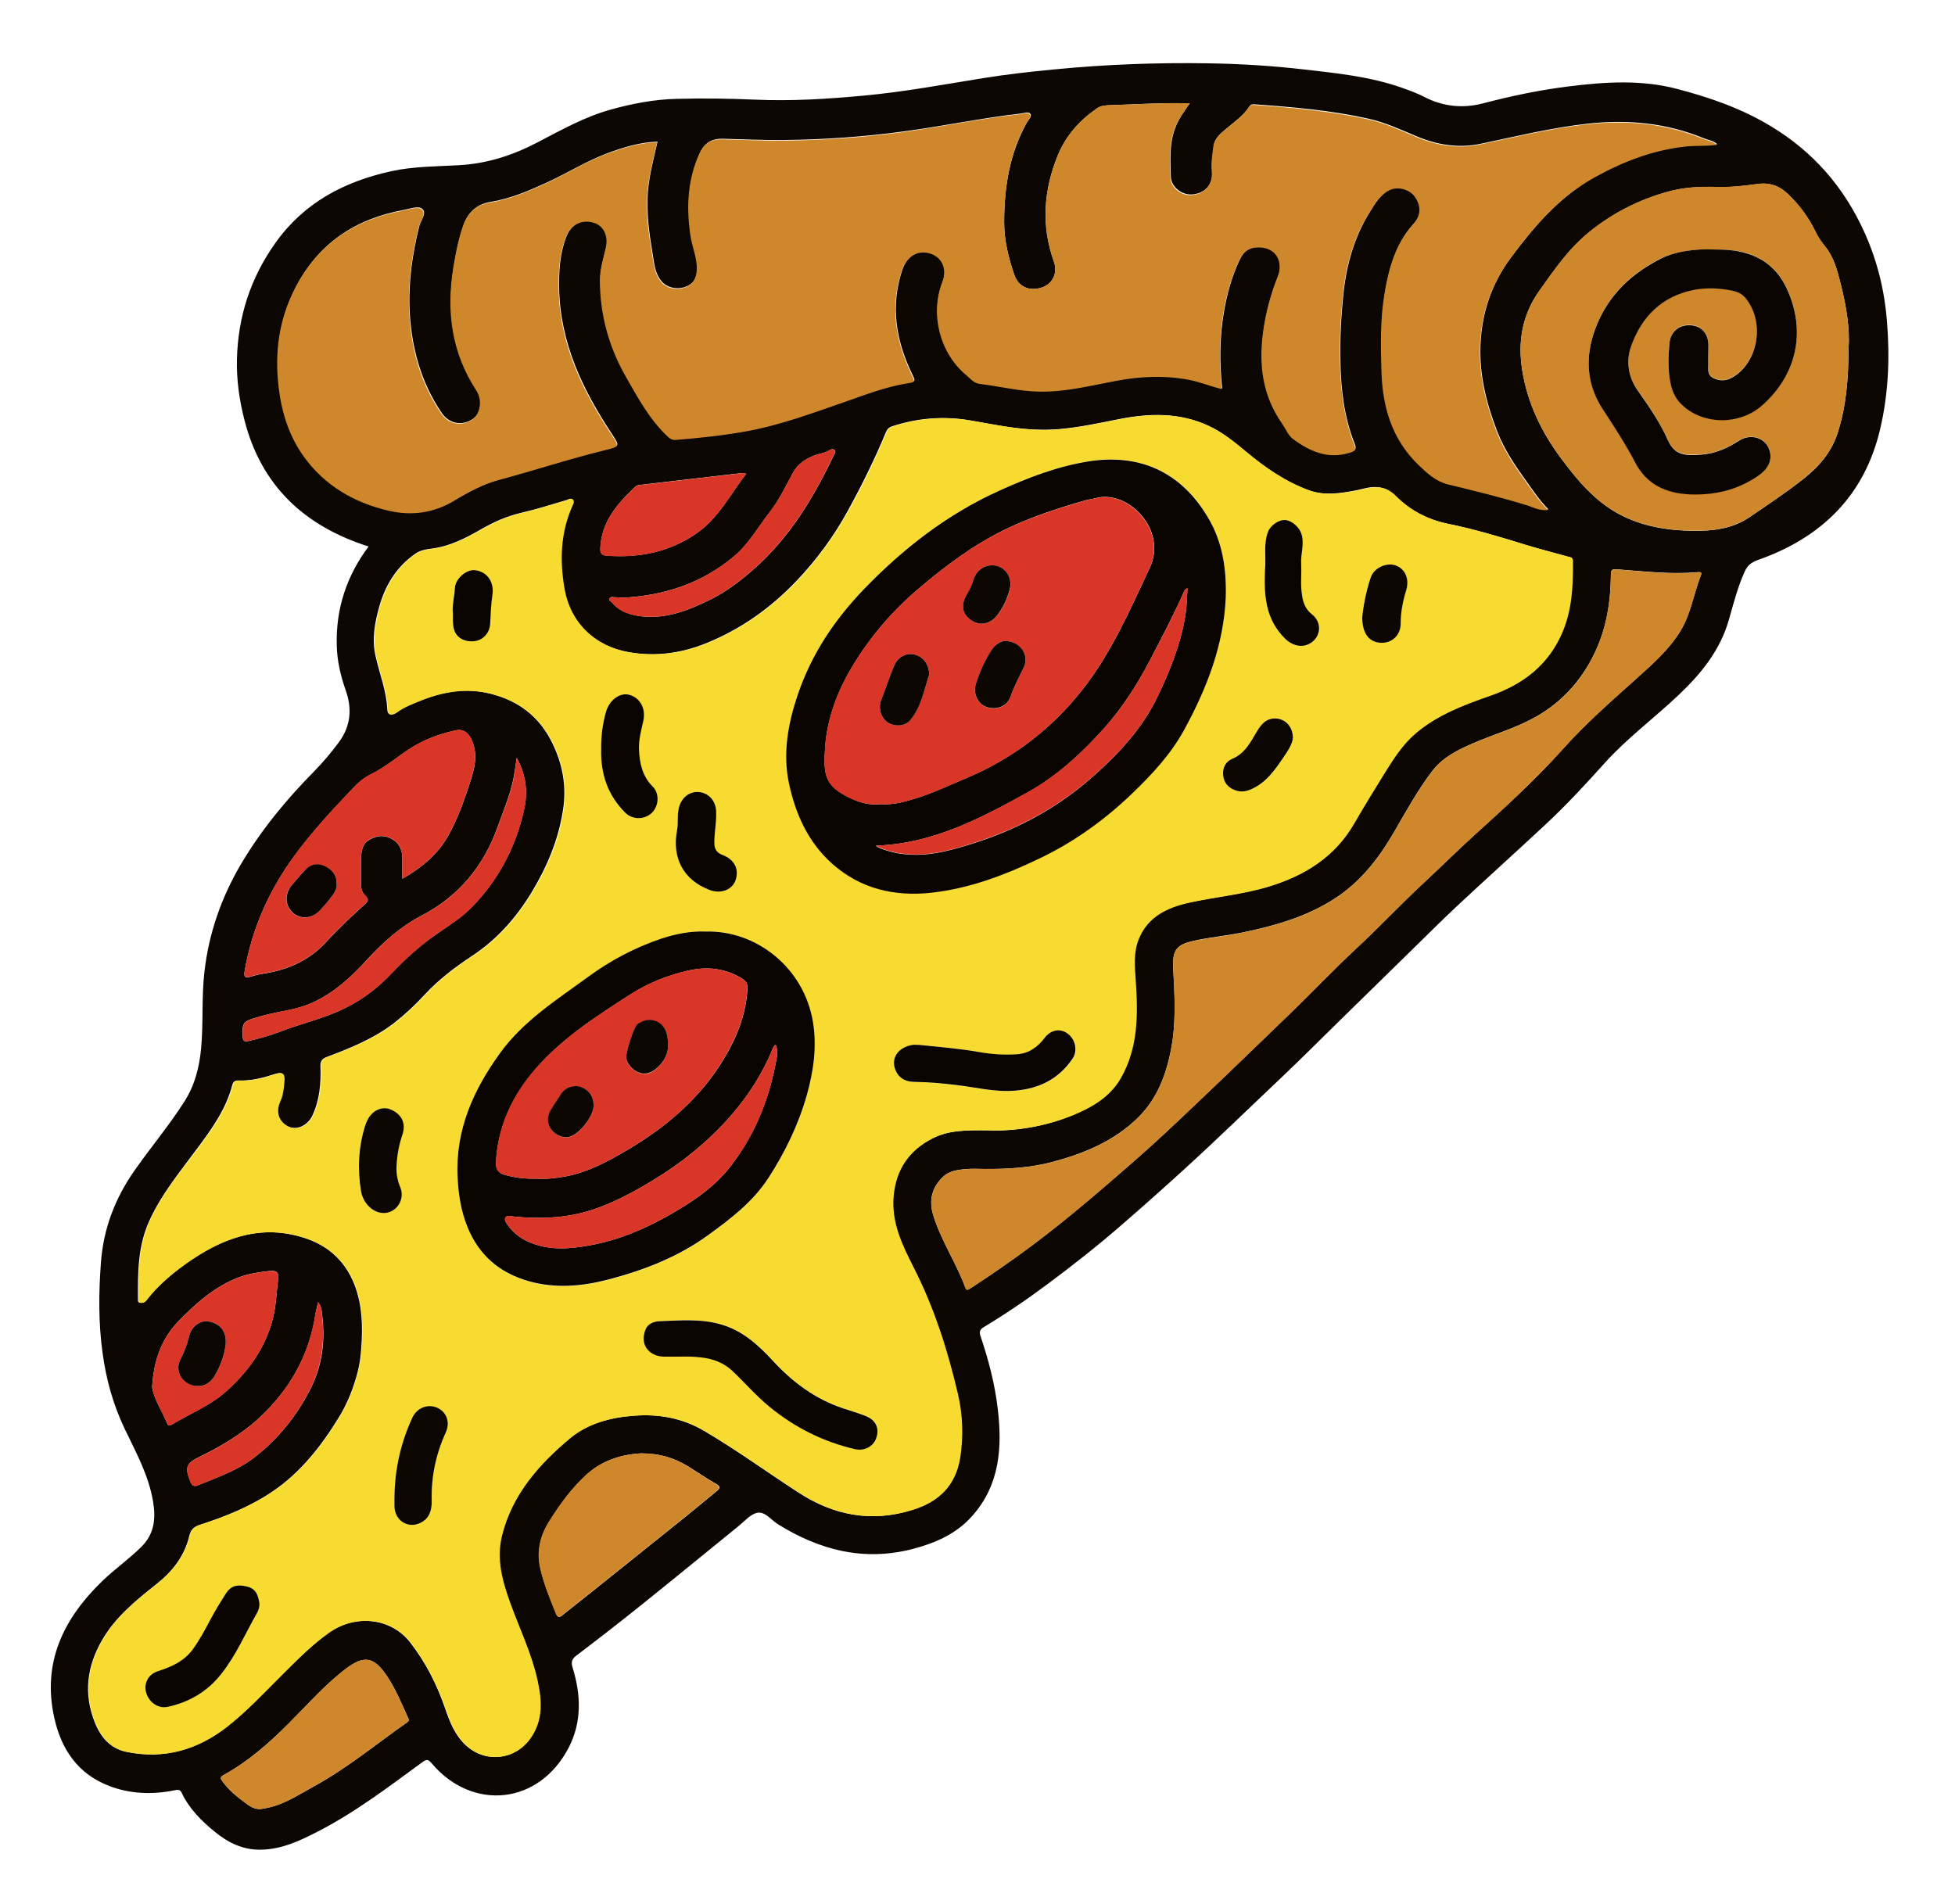 <svg id="Layer_1" xmlns="http://www.w3.org/2000/svg" viewBox="0 0 1210.4 1179"><style>.st0{fill:#0c0703}.st2{fill:#ce872a}.st3{fill:#d93627}.st4{fill:#0a0401}</style><path class="st0" d="M228.2 338.4c-39.5-12.6-66.3-37.3-76.8-78.1-3.2-12.4-5-25-4.7-37.7.6-26.4 8.4-50.6 23.9-72.3 17.7-24.9 42.6-37.9 71.7-44.3 13.7-3 27.7-2.9 41.6-3.7 17.5-.9 33.5-6.1 48.8-14.1 14.8-7.7 29.3-15.9 45.6-20.4 13.4-3.7 27-6.3 40.9-6.6 16.1-.4 32.3-.2 48.4.5 22.4 1 44.8-.4 67.2-2.5 25-2.3 49.6-6.9 74.4-10.9 14.3-2.3 28.8-3.9 43.3-5.3 31.7-3.1 63.4-4.3 95.2-3.8 19.9.3 39.8 1.5 59.6 3.8 20.3 2.3 40.6 4.4 60 11.1 4.8 1.7 9.6 3.4 14.1 5.7 11.8 6.2 24.1 7.5 36.8 4.2 17.5-4.6 35.2-8.3 53.1-10.5 22.4-2.8 44.9-4.3 67.2 1.6 20.2 5.3 39.8 12.1 57.8 23 26.3 15.8 45.4 37.8 58 65.7 8 17.7 12.5 36.1 14 55.5 1.8 22.3.9 44.4-4.2 66.2-9.7 41.6-36.5 67.5-75.9 81.3-4.2 1.5-6.4 3.5-8.1 7.3-4.2 9.4-6.8 19.4-9.6 29.3-5.4 19.2-17.3 33.8-31.4 47.1-15.1 14.3-31.9 26.7-45.8 42.2-11.7 13-23.5 25.8-36.3 37.7-18.2 17-36.8 33.7-55 50.7-9.7 9.1-19.1 18.5-28.6 27.8l-43.5 42.6c-11.9 11.6-23.6 23.4-35.7 34.9-20.3 19.2-40.3 38.7-60.9 57.5-12.5 11.4-25.2 22.7-38 33.8-15 13.1-30.6 25.4-46.6 37.3-12.7 9.5-25.8 18.4-39.4 26.6-2.3 1.4-3.3 2.7-2.2 5.8 4.9 14.5 8.8 29.4 10.6 44.6 2.9 24.1 1.4 47.5-15.9 66.8-9.9 11.1-22.8 16.7-37.1 20.4-30.3 7.7-57.5.5-83.2-15.5-4.1-2.6-7.8-7.9-12.6-7-4.2.8-7.9 5.2-11.6 8.2-20 16.2-39.8 32.5-59.9 48.6-13.4 10.8-27.1 21.4-40.8 31.8-2.9 2.2-3 4.5-2 7.5 5.1 16.7 5.7 33.5-2.5 49.3-18.5 35.6-59.6 39.3-84.6 10-2.1-2.5-3-3.2-6.1-.9-21.1 15.4-41.9 31.3-65.3 43.2-10.9 5.6-21.9 10.7-34.6 10.9-11.1.2-20.2-4.3-28.4-11-8.4-6.8-16-14.4-20.7-24.4-1.1-2.3-2.8-1.6-4.7-1.3-13.6 2.7-27.2 2.2-40.2-2.8-19.3-7.4-29.6-22.7-33.9-42.2-7.6-34.3 5.7-61.4 29.8-84.7 7.7-7.4 16.4-13.5 24-21 8.2-8 9.1-17.6 7.4-28-2.7-16.4-10.7-30.8-17.7-45.4-7.1-14.9-11.4-30.5-13.6-46.8-2.6-18.7-2.4-37.4-1-56.2 1.6-20.9 8.8-39.7 20.9-56.9 10.1-14.4 21.4-27.8 30.8-42.6 6.4-10 9.2-21.1 10.3-32.7 1.5-15.9.2-32 2.1-47.8 2.7-23.6 10.4-45.6 22.4-66.1 12.6-21.4 28.3-40.4 45.7-58 5.4-5.5 10.4-11.5 15.1-17.8 7.5-10.2 8.3-20.9 4.1-32.6-3.1-8.8-5.2-18-5.4-27.4-.6-22.8 6.1-43 19.7-61.2zm384 361.5c15.4.6 33.9-2 51.4-9.3 11.9-5 23.1-11.3 29.9-23 10.9-18.9 10.7-39.5 9.3-60.3-.6-8.8-1.6-17.7 1.9-26 5.6-13.7 17.5-19.4 31-22.4 16.5-3.6 33.5-5.1 49.8-10.1 22.2-6.8 40.7-18.3 52.6-39 6.1-10.5 12.5-20.9 18.9-31.3 5.5-9 11.3-17.9 19.5-24.8 13.4-11.3 29.6-17.4 45.9-23 20.2-7 35.9-18.9 44.5-39.1 6.1-14.2 6.6-29.2 6.6-44.3 0-2.6-1.9-2.4-3.4-2.8-8.5-2.4-17.2-4.6-25.7-7.2-15.9-4.9-31.8-9.7-48-13-12.5-2.5-23.4-8.2-32.3-17.1-4.2-4.2-8.5-5.9-14.2-5.6-3.3.2-6.5 1.2-9.7 1.9-9.9 1.9-20.1 3.6-29.8.1-14.4-5.2-26.9-13.8-38.7-23.6-7.4-6.2-15-12.5-23.9-16.5-17.6-8.1-35.9-7.7-54.4-4.1-16.1 3.1-32 6.9-48.6 6.7-15-.1-29.6-3.3-44.2-5.8-16.5-2.8-32.6-1.5-48.4 3.7-1.8.6-2.9 1.7-3.7 3.6-6.9 16.7-14.9 32.8-23.6 48.7-8.6 15.7-19.1 30-31.4 43-16.1 17-34.7 30.3-56.6 39.1-15.5 6.2-31.4 8.3-47.7 5.4-21.5-3.7-36.4-18.5-40.1-39.6-3-17.5-2.4-34.5 4.9-51 .5-1.2 1.3-2.7.5-3.8-1-1.3-2.4-.2-3.6.2-9.5 2.8-18.9 5.8-28.5 8-8.8 2.1-16.7 5.6-24.5 10.1-9.4 5.4-19.1 10.4-30 11.9-3.9.5-7.7 1-11.1 3.5-11.5 8.1-18.3 19.4-22 32.6-2.8 10-4.7 20.3-2.2 30.9 2.5 10.9 6.7 21.4 7.2 32.8.2 4.1 3.5 3.2 5.4 1.8 4.9-3.6 10.4-5.6 15.9-7.8 13.5-5.3 27.5-7.5 41.7-4.1 17.9 4.3 31.2 14.2 39.4 31.3 6.3 13.2 8.6 26.5 6.4 40.8-2.8 18.5-9.9 35.3-19.5 51.2-9.5 15.6-21.3 29-36.7 39.2-10.6 7-20.8 14.7-29.5 24.1-5.7 6.2-11.9 12-18.6 17.3-12.5 9.7-27 15.6-41.6 21.1-3.2 1.2-4.4 2.5-4.3 6 .4 10.5-.5 20.8-5 30.5-2.9 6.1-9.8 9.4-15.3 6.6-5.7-2.9-7.9-8.8-5-15.3 1.7-3.8 2.2-7.9 2.6-12 .5-5.6-.7-6.7-6.1-4.9-7.1 2.3-14.3 4.1-21.9 3.8-2.3-.1-3.4.9-3.9 2.9-3.8 14.6-12.3 26.6-21.1 38.4C111.9 725 100.1 739 92.4 756c-7.1 15.7-7.1 32.1-7 48.6 0 .8-.1 1.7 1 2 1.6.4 3-.1 4-1.4 7.9-10.2 17.8-18.1 28.3-25.3 21.9-14.8 45.3-22 71.5-12.8 16.2 5.7 26.5 17.6 31.1 33.9 3.5 12.3 3.2 25.2 2 37.9-.5 5.1-1.6 10.1-3.1 15-2.5 8.5-6 16.6-10.7 24.2-10.8 17.5-23.3 33.5-40.6 45.3-13.9 9.4-29.2 15.6-45.1 20.7-3.6 1.2-5.6 2.8-6.6 6.9-2.9 12.4-10.5 22.1-20.3 29.8-12.8 10.2-25.5 20.4-33.8 34.9-9.3 16.2-11.4 32.8-4.6 50.3 3.6 9.4 9.7 16.8 20.1 18.8 23 4.6 43.5-1.3 61.8-15.6 12.5-9.8 23.2-21.4 34.4-32.5 9.2-9.1 18.2-18.4 28.8-25.8 16.6-11.7 38.5-9 50.2 5.9 9.7 12.4 16.7 26.2 21.8 41.1 2.9 8.4 6.1 16.7 13.1 23 12 10.9 30 8.9 39.4-4.4 8.3-11.6 7.1-24.1 4.3-36.7-3.7-16.6-11.2-31.9-16.9-47.7-4.8-13.4-8.5-26.9-5-41.1 6.3-25.5 22.8-44.2 42.2-60.4 11.1-9.2 24.9-12.9 39.5-14 15.6-1.2 30.1 1.4 43.6 9.3 20.1 11.8 39 25.6 58.6 38.3 21.9 14.2 45.1 18.6 70.4 10.7 16.2-5 26.6-15 29.4-32.2 2.1-13.3 1.6-26.6-1.4-39.5-6.3-27.1-14.7-53.5-27.4-78.4-7-13.8-13.9-27.9-12.4-44.2 1.5-16.4 9.6-28.4 24.3-35.8 10.1-5 20.7-5.1 34.9-4.9zM736.6 64c-16.8-.5-32.7.6-48.7 1.1-2.8.1-6 .1-8.6 1.9-10.7 7.4-19.3 16.8-24.3 29-8.9 21.7-10.5 43.6-2.5 66 2.5 7.1-.8 13.7-7.1 15.9-7.9 2.7-14.8-.1-17.4-7.7-3.6-10.5-6.3-21.4-6.3-32.5 0-21.6 3.3-42.6 14.1-61.9.9-1.7 3.2-3.6 2.2-5.2-1.2-1.8-4-.5-6-.3-23.9 2.7-47.5 7.7-71.3 10.9-25.4 3.5-50.9 5.3-76.5 5.5-12.3.1-24.6-.5-36.9-.8-6.6-.1-11.2 2.6-14 8.9-7.3 16.2-8 33-5.6 50.3 1 7.2 4.2 14 4 21.5-.2 5.8-2.7 9.5-7.6 11.1-5.6 1.8-11.6.2-14.8-3.9-3.8-4.7-4.2-10.4-5.1-15.9-2.2-12.8-4-25.6-3.1-38.6.8-10.7 3.6-20.9 6-31.6-11.3.4-21.5 3.6-31.6 7.4-12.9 4.9-24.6 12.3-37.1 18-11.2 5.1-22.3 9.9-34.6 11.9-8.1 1.3-13.9 6-16.8 14.4-2.9 8.4-4.6 16.9-6 25.6-4.5 27.2-1.2 52.9 14.2 76.4 3.9 5.9 2.5 14.7-2.4 18-6.6 4.5-14.7 3-19.2-3.6-12.8-18.7-18.6-39.8-19.9-62.1-1-18.2 1.5-36.1 5.9-53.7.9-3.6 4.9-8.1 1.8-10.7-2.5-2.1-7.6 0-11.5.7-29.8 5.5-52.6 20.5-66.8 47.9-10.2 19.8-12.9 40.5-10.2 62.3 1.9 15.2 6.5 29.6 15.4 42 13.1 18.1 31.4 28.8 52.9 33.7 14 3.2 27.5 1.4 40.2-6.2 8.8-5.2 17.7-10.1 27.8-12.9 21.9-5.9 43.5-13.1 65.5-18.4 9.2-2.2 9.2-2 4-10-18-27.2-31.8-56-32.5-89.6-.2-11 .4-21.9 4.5-32.4 3-7.6 9.6-11.1 17.1-8.9 6.2 1.9 9.3 8.1 7.5 15.8-1.6 6.6-3.7 13.1-3.6 20 .1 21.4 5.6 41.3 16.2 59.8 7.3 12.8 14.4 25.8 25.2 36.3 1.6 1.5 3 2.8 5.6 2.6 14.6-1.2 29.1-2.7 43.5-5.3 20.5-3.7 40-10.9 59.6-17.7 13-4.5 25.8-9.6 39.5-11.9 6-1 5.7-.8 3.1-6.2-9.8-20.5-13.1-41.6-5.8-63.7 3.1-9.3 10.5-13.3 18.4-10.3 6.8 2.6 9.6 9.9 6.7 17.4-7.7 19.6-1.7 43.9 14.5 57.3 2.6 2.2 4.9 5.2 8.6 5.7 12.3 1.5 24.4 4.5 37 4.8 16.1.3 31.6-3.6 47.2-6.6 15.2-2.8 30.3-3.6 45.5-.7 6.8 1.3 13.1 4 20.2 5.7-1.7-16.1-1.6-31.9 1.1-47.5 1.9-11.1 4.9-22 9.8-32.3 2-4.2 4.9-7.4 10.1-7.8 12.6-1.1 17.3 8.8 13.7 17.9-4.4 11.2-7.5 22.5-9.1 34.4-2.7 20.5-.2 39.7 11.9 56.9 2.2 3.1 3.7 7.1 6.6 9.3 10.4 7.7 21.7 12.8 35.2 8.5 2.6-.8 4.2-1.4 2.8-5-6.6-16.4-8.6-33.7-8.9-51.2-.3-13.8.4-27.6 1.8-41.3 1.9-18.5 6.8-35.8 16.6-51.5 3.2-5.2 6.6-10.8 12.2-13.5 5.5-2.7 12.7-.3 15.7 4 4.1 5.9 4 11.7-1 17.2-10.8 12-15 26.8-17.6 42.1-2.7 16.2-2.5 32.5-2 48.8.7 22.1 6.6 42.2 23 58.1 5.3 5.1 10.8 10.2 18 11.9 16.2 4 32.5 7.9 48.5 12.8 4.1 1.2 8 3.7 13.6 3.1-5.2-5.3-8.9-10.7-12.7-16.1-7.4-10.2-14.5-20.5-19.1-32.4-6.6-17.1-11-34.6-10.3-53 .8-20 6.7-38.1 19-54.6 14.6-19.6 30.2-37.8 52-49.9 17.5-9.7 35.7-16.7 55.7-19 6.5-.7 13-.1 19.9-1.1-2.6-2.4-5.5-2.5-8.1-3.6-23.3-9.6-47.4-11.9-72.3-9.1-22.3 2.5-44 7.8-65.9 12.4-13.8 2.9-27 .8-39.8-4.6-9.8-4.1-19.4-8.6-29.8-10.9-23.2-5.2-46.9-7.2-70.5-8.9-1.1-.1-2.3-.1-3.1 1.1-3.9 6.2-10 10.1-15.3 14.7-3.1 2.7-6.4 5.4-6.9 9.9-.5 5.1-1.5 10.1-1 15.4.8 8.4-4.3 14.1-12.5 14.7-6.4.4-12.9-4.7-13.1-11-.2-10.3-1.1-20.6 2.9-30.6 1.8-4.9 5-9.4 8.8-14.8zM609.4 723.8c-3.8 0-7.7-.3-11.5.1-5.1.4-10.3 1.1-14.2 4.9-6.8 6.6-8.7 14.5-5.9 23.6 4.8 15.7 14.2 29.4 19.8 44.7.8 2.1 1.7 1.6 3.2.6 13.6-8.8 26.8-18 39.7-27.7 21.4-16.1 41.6-33.6 61.8-51.2 13.5-11.8 26.5-24.1 39.5-36.5 19-18.1 37.9-36.4 56.8-54.6 13.9-13.4 27.1-27.4 41.3-40.6 14.1-13.1 27.3-27.2 41.4-40.3 10.6-9.8 20.8-20 31.5-29.7 18.8-17.1 37.7-34.2 54.7-53.2 14.1-15.8 30-29.7 45.7-43.8 10-9 20.2-17.9 27.3-29.6 6.4-10.6 8.1-23 12.6-34.4.9-2.2-1-1.9-2.3-1.8-15.8 1.4-31.5-.4-47.3-1.6-6.2-.5-6.1-.7-6.2 5.4-.3 17.5-3.5 34.2-11.8 49.8-8.6 16.2-20.7 28.6-36.9 37.2-11.5 6.1-23.9 9.7-35.8 14.8-9.6 4.1-19.2 8.7-25.8 17.2-9.4 12.2-16.7 25.8-24.5 39.1-9.3 15.9-20.6 30.2-36.3 40.3-17.7 11.4-37.7 17-58.1 21.1-9.1 1.8-18.4 2.7-27.5 4.6-12.2 2.5-14.9 5.6-14.2 17.9.9 16.3 1.8 32.5-1.2 48.7-3 16.3-8.6 31.4-20.7 43.3-14.9 14.6-33.5 22.2-53.1 27.4-13.7 3.6-27.8 4.4-42 4.3zm535.1-508.3c.9-11.9-1.4-26.1-5-40.2-2-7.9-4.1-15.9-9.2-22.3-2.4-3-4.6-5.9-6.2-9.4-4.3-8.9-10.1-16.8-17.3-23.6-5.4-5.1-11.4-7.1-19-6-8.5 1.2-17.1 2.1-25.8 1.8-10-.3-19.9.2-29.6 3-18 5-34.2 13.3-48.7 25.1-12.5 10.2-21.6 23.4-30.8 36.4-10.5 14.8-13.3 31.3-10.4 49.2 3.3 20.3 11.9 38 24 54.3 10 13.4 20.5 26.1 35.5 34.3 14.5 7.9 30.5 10.4 46.6 10.6 11.9.1 24-1.3 34.3-8.3 11.4-7.7 22.9-15.4 33.7-23.9 9.6-7.6 17.3-16.4 21.2-28.6 5.2-16.3 6.6-32.8 6.7-52.4zM249.1 544.1c12-6.8 21.7-14.9 28.2-26.3 6.1-10.7 10.1-22.3 13.9-33.9 2.1-6.5 4-13.4 2.5-20.5-1.7-8.1-5.7-12.4-11.3-11.2-7.8 1.6-15.2 4.1-22.4 7.8-10.7 5.4-19.3 14.1-30.1 19.3-4.5 2.2-8 5.2-11.5 8.9-12.8 13.5-25.4 27-36.4 42.1-15.7 21.6-26.2 45.2-30.6 71.5-.5 2.8.5 3.9 3.2 3.1 2.4-.7 4.7-1.4 7.2-1.8 15.6-2.3 29.4-7.9 40.4-20.1 7.3-8.1 15.4-15.5 23.5-22.9 2.5-2.3 2.8-3.3.3-5.7-1.9-1.8-2.6-4.5-2.5-7.3.1-5.5-.2-11 .1-16.5.2-3.8.8-7.8 4.3-10.1 4.2-2.8 8.9-3.8 13.6-1.6 5.2 2.4 7.6 6.7 7.6 12.4v12.8zm147.7 355.8c-10.9.6-23.3 3.8-33.3 12.9-9.4 8.5-16.8 18.7-23.5 29.4-5.5 8.7-7.7 18.1-5.5 28.4 2.1 9.9 6 19.2 9.8 28.5 1.5 3.8 3.5 1.3 4.9.2 10.7-8.4 21.3-16.9 31.9-25.4 14.5-11.6 29-23.2 43.4-34.8 6.4-5.2 12.8-10.5 19.2-15.8 2.3-1.8 2.5-3-.5-4.6-6-3.4-11.7-7.4-17.6-11-8.2-4.9-16.9-7.8-28.8-7.8zm-235.2 220.2c1.1-.2 2.3-.4 3.4-.6 10.9-2.1 20-8.3 29.5-13.5 20.4-11.2 38.3-26 57.2-39.3 1-.7 1.8-1.1 1.1-2.7-4-8.8-7.7-17.9-13.1-26-8-12.1-14.1-13.4-25.6-4.7-13 9.9-23.8 22.3-35.3 33.8-12.2 12.2-25.1 23.6-40.4 32-1.8 1-2.3 1.7-.8 3.7 3.9 5.5 9.1 9.7 14.4 13.6 2.6 2 5.7 4.1 9.6 3.7zM94.2 858.8c.9 7.2 6.1 14.6 9.4 22.8.6 1.5 1.9 1 2.9.4 11.1-6.8 23.5-11.5 33.5-20.5 13.5-12.1 23.7-26 28.6-43.7 2.4-8.8 2.6-17.9 3.7-26.9.4-3.5-2.2-4.3-4.9-4-6.7.7-13.4 1.7-19.8 4.1-14.9 5.8-26.4 16.1-37.3 27.3-10.3 10.8-15.1 23.9-16.1 40.5zm225.7-389.5c-.5 3.7-.9 6.2-1.3 8.6-1.6 11.8-6.4 22.5-10.3 33.6-8.7 24.6-24.1 43.4-47.4 55.5-13.2 6.9-24 16.7-34 27.6-9.5 10.4-19.8 19.9-32.9 26-9.9 4.7-20.6 5.4-30.9 8.2-12.5 3.5-13.1 3.4-12.9 12.4.1 3.7 1.1 4 4.4 3.2 6.3-1.5 12.5-3.2 18.5-5.5 13.6-5.3 27.9-8.3 41.1-15 11.1-5.5 20.4-12.9 28.7-21.7 8.6-9.1 17.8-17.3 28.2-24.4 7.2-5 14.7-9.7 20.8-15.9 16.5-16.8 27.2-37 32.4-59.9 2.5-10.9 1.8-21.5-4.4-32.7zm142.1-176c-1.6-.2-2.1-.4-2.6-.4-20.9 2.4-41.9 4.9-62.8 7.3-1.2.1-2.3.3-3.2 1.1-11.1 10.6-21.1 21.7-21.7 38.3-.1 2.7.8 4.2 3.5 4.4 20.4 1.6 39.4-2.1 56.4-14 13.2-9.3 20.4-23.6 30.4-36.7zm-76.2 76.8c-1.5-.1-3.3-.3-5.1-.3-1.1 0-2.5-.6-3.2.7-.8 1.4.9 1.9 1.6 2.7 4.9 5.9 12 7.8 19 8.5 15.3 1.5 29.1-4.2 42.4-10.8 9.6-4.8 18.1-11.4 26.2-18.5 22.3-19.6 37.1-44.4 49.7-70.8.4-.9 1.2-1.9.5-2.8-.8-1-2.4-.7-3.2-.1-3.1 2.1-7 2.2-10.2 3.6-5.1 2.2-9.6 5-12.5 10.4-4.5 8.3-8.6 16.9-14.4 24.4-7.1 9.1-12.9 19.5-21.8 27.1-19.8 16.8-43 24.5-69 25.9zM196.7 806.3c-.1 2.6-1.1 5-1.4 7.4-3.5 23.4-14 43.2-30.4 60-11.8 12.1-25.8 20.8-40.9 28.1-8.8 4.2-9.7 6.6-6.1 15.6 1 2.4 2.2 3.2 4.5 2.3 12.3-5 24.9-9.3 35.5-17.6 14.5-11.3 25.8-25.4 34.2-41.9 7.5-14.6 9.3-29.8 7.4-45.8-.4-2.7-.3-5.7-2.8-8.1z"/><path d="M612.2 699.9c-14.2-.2-24.8-.1-34.6 4.9-14.7 7.4-22.8 19.3-24.3 35.8-1.5 16.3 5.4 30.4 12.4 44.2 12.7 24.9 21.1 51.3 27.4 78.4 3 12.9 3.5 26.2 1.4 39.5-2.8 17.2-13.2 27.2-29.4 32.2-25.3 7.9-48.5 3.5-70.4-10.7-19.6-12.7-38.5-26.4-58.6-38.3-13.4-7.9-27.9-10.5-43.6-9.3-14.6 1.1-28.4 4.8-39.5 14-19.4 16.2-35.9 34.9-42.2 60.4-3.5 14.3.2 27.8 5 41.1 5.7 15.9 13.2 31.2 16.9 47.7 2.8 12.6 4 25-4.3 36.7-9.4 13.2-27.4 15.3-39.4 4.4-7-6.4-10.2-14.6-13.1-23-5.2-14.9-12.2-28.6-21.8-41.1-11.6-14.9-33.5-17.6-50.2-5.9-10.6 7.5-19.7 16.7-28.8 25.8-11.2 11.1-21.9 22.7-34.4 32.5-18.3 14.3-38.8 20.2-61.8 15.6-10.3-2-16.4-9.4-20.1-18.8-6.8-17.5-4.7-34.1 4.6-50.3 8.4-14.6 21-24.7 33.8-34.9 9.7-7.7 17.4-17.4 20.3-29.8 1-4.1 3-5.7 6.6-6.9 15.8-5.1 31.2-11.3 45.1-20.7 17.3-11.7 29.8-27.7 40.6-45.3 4.7-7.6 8.2-15.7 10.7-24.2 1.4-4.9 2.6-9.9 3.1-15 1.2-12.7 1.4-25.5-2-37.9-4.6-16.3-14.9-28.1-31.1-33.9-26.1-9.2-49.5-2-71.5 12.8-10.6 7.1-20.4 15.1-28.3 25.3-1 1.3-2.4 1.7-4 1.4-1.1-.3-1-1.2-1-2 0-16.5 0-33 7-48.6 7.7-16.9 19.4-31 30.4-45.6 8.8-11.8 17.3-23.8 21.1-38.4.5-2 1.6-3 3.9-2.9 7.5.4 14.7-1.4 21.9-3.8 5.4-1.8 6.6-.6 6.1 4.9-.4 4.1-.8 8.2-2.6 12-2.9 6.5-.7 12.4 5 15.3 5.5 2.8 12.4-.4 15.3-6.6 4.5-9.7 5.4-20 5-30.5-.1-3.5 1.1-4.8 4.3-6 14.6-5.5 29.1-11.4 41.6-21.1 6.7-5.2 12.8-11.1 18.6-17.3 8.7-9.4 18.9-17.1 29.5-24.1 15.4-10.2 27.2-23.6 36.7-39.2 9.6-15.9 16.8-32.7 19.5-51.2 2.1-14.3-.1-27.7-6.4-40.8-8.2-17.1-21.5-27-39.4-31.3-14.3-3.4-28.2-1.2-41.7 4.1-5.5 2.2-11 4.2-15.9 7.8-2 1.4-5.2 2.3-5.4-1.8-.5-11.4-4.7-21.9-7.2-32.8-2.4-10.6-.6-20.8 2.2-30.9 3.7-13.1 10.5-24.5 22-32.6 3.5-2.4 7.2-2.9 11.1-3.5 11-1.5 20.6-6.5 30-11.9 7.8-4.4 15.7-8 24.5-10.1 9.6-2.3 19-5.3 28.5-8 1.2-.4 2.6-1.5 3.6-.2.9 1.1.1 2.6-.5 3.8-7.3 16.5-7.9 33.4-4.9 51 3.6 21.1 18.6 35.8 40.1 39.6 16.3 2.8 32.2.8 47.7-5.4 21.9-8.8 40.5-22.2 56.6-39.1 12.2-12.9 22.7-27.3 31.4-43 8.7-15.8 16.7-32 23.6-48.7.8-1.9 1.9-3 3.7-3.6 15.8-5.2 31.9-6.5 48.4-3.7 14.6 2.5 29.2 5.6 44.2 5.8 16.6.2 32.5-3.6 48.6-6.7 18.6-3.6 36.8-4 54.4 4.1 8.9 4.1 16.4 10.3 23.9 16.5 11.8 9.8 24.3 18.4 38.7 23.6 9.6 3.5 19.8 1.8 29.8-.1 3.2-.6 6.4-1.6 9.7-1.9 5.6-.4 10 1.3 14.2 5.6 8.9 8.9 19.8 14.5 32.3 17.1 16.3 3.3 32.2 8.1 48 13 8.5 2.6 17.1 4.8 25.7 7.2 1.4.4 3.4.2 3.4 2.8.1 15.1-.5 30.1-6.6 44.3-8.6 20.1-24.4 32.1-44.5 39.1-16.3 5.7-32.4 11.7-45.9 23-8.2 6.9-13.9 15.8-19.5 24.8-6.4 10.4-12.8 20.7-18.9 31.3-11.9 20.6-30.4 32.2-52.6 39-16.3 5-33.3 6.4-49.8 10.1-13.5 3-25.4 8.7-31 22.4-3.4 8.3-2.5 17.2-1.9 26 1.4 20.7 1.6 41.4-9.3 60.3-6.8 11.8-18 18.1-29.9 23-18 7.2-36.4 9.7-51.8 9.2zm146.7-329.8c.7-17.5-2-34.6-10.8-49.6-17-29-42.9-39.8-74.1-34.9-19 3-37.1 10-54.7 17.9-32.3 14.5-59.8 35.7-84.3 61.1-18.1 18.8-32.3 40-40.8 64.8-6.1 17.9-9.7 36.4-5.7 55.1 4 19 11.6 36.5 26.7 50 17.6 15.8 38.6 20.5 61.3 18.1 23.8-2.5 45.9-10.9 67.3-21.3 21.2-10.2 40.1-23.8 57.2-40.1 12.5-12 24.2-24.6 32.5-39.9 13.7-25.3 24.1-51.8 25.4-81.2zM437.1 576.8c-9.6-.4-18.8 1.5-27.7 4.6-16.3 5.5-31.4 13.4-45.2 23.6-19.4 14.2-40 27-54.4 47-16.7 23-27.9 47.7-26.5 77 .5 10.6 2.1 21 6.1 30.9 7 17.3 19.6 28.3 37.6 33.5 16.7 4.8 33.3 3.3 49.5-.9 21.9-5.7 42.9-13.8 61.5-27.2 14.2-10.3 28.1-20.8 37.8-35.8 10.3-15.9 18.6-32.8 23.7-51.1 4.2-15 6.4-30.2 3.8-45.6-5.7-33.7-35.2-56.8-66.2-56zM421.4 840c3.2.1 6.3-.1 9.5.1 8.6.5 16.4 2.7 22.9 8.9 7.5 7.2 14.3 15.1 22.4 21.7 15.8 13 33.4 21.9 53.3 26.5 5.8 1.3 11.2-1.5 13.1-6.8 2.1-5.9-.1-11.1-6.2-13.6-4.7-1.9-9.6-3.3-14.4-4.9-17.1-5.7-31.1-16.1-43.2-29.2-9.1-9.9-18.9-18.9-32.2-22.7-12.7-3.6-25.7-2.5-38.5-2-3.1.1-6.9 1.7-8.2 4.8-4.2 9.9 2.4 16.7 10.6 17.1 3.6.2 7.2.1 10.9.1zm147.9-193c-1.8 0-2.6-.1-3.4 0-10 1.2-14.9 8.9-10.7 16.9 2.5 4.7 6.7 6.1 11.6 6.1 8.5 0 16.8.9 25.3 1.9 12.2 1.4 24.2 4.6 36.8 3.5 15-1.3 26.8-7.3 35.3-19.7 3.3-4.7 2-11.8-2.7-15.4-4.8-3.6-10.7-2.6-14.5 2.4-4.4 5.7-9.8 9.7-17.3 10.2-7.8.5-15.6 0-23.3-1.4-12.6-2.4-25.3-3.3-37.1-4.5zM160.6 992.5c-.7-4.5-1.9-8.6-7.1-10-6.1-1.7-10.3-.8-13.4 4-3.4 5.2-6.7 10.6-9.6 16.1-3.4 6.4-6.8 12.7-11 18.6-5.4 7.4-13.2 11-21.7 13.6-6 1.9-8.7 7.6-7.2 13.3 1.6 5.9 7.4 10 13.1 8.8 13.6-2.8 24.9-9.7 33.4-20.4 9-11.5 14.9-25 22.1-37.7 1-1.9 1.5-4 1.4-6.3zm211.6-528.6c-.4 15.7 4.3 28.7 14.8 39.3 4.5 4.5 12.1 4.4 16.4.2 4.4-4.2 4.9-12 .6-16.4-6.4-6.5-8.1-14.5-8.5-23.1-.3-6 1.4-11.8 2.7-17.5 1.7-7.7-2-14.4-8.7-16.2-5.9-1.5-12.4 3.4-14.4 10.5-2.2 7.9-3 15.9-2.9 23.2zm411-111.1c-.7 15.6.2 30.6 12.4 42.7 5 5 12.1 6.2 17.2 1.8 5.1-4.3 5.4-12.1-.5-16.8-5.4-4.3-6.2-10-6.6-15.8-.4-5.1.2-10.3-.1-15.5-.4-6.2 2.2-12.4.1-18.7-1.3-3.9-5.8-8.2-9.9-8.4-4-.3-9.1 3.3-10.7 7.2-3 7.6-1.1 15.6-1.9 23.5zm-539 574.7c0 .9-.1 3.1 0 5.3.2 8.6 8.3 13.9 16 10.3 5.6-2.6 7.2-7.8 7.1-13.6-.4-14.8 2.5-28.9 8.7-42.4 2.9-6.4.5-12.8-5.4-15.4-5.8-2.5-12.5.1-15.3 6.2-7.1 15.3-10.9 31.5-11.1 49.6zm199.2-421.9v-3c-.1-6.7-4.7-11.8-11-12.2-6-.4-10.9 4-12.2 10.3-1 4.5-.2 9-1 13.3-3.3 17.1 3.8 30.8 20 37 7 2.7 14 .1 16.2-5.9 2.5-6.8-.6-12.9-8-15.7-3.5-1.3-5.1-3.5-5.1-7.4-.1-5.6.9-10.9 1.1-16.4zM237.6 751.1c7.8 0 13.3-8.3 10.2-15.8-1.8-4.2-2.5-8.5-2.4-13 .3-6.8 1.5-13.4 3.7-19.9 2.4-6.9-.6-12.7-7.5-15.5-5.2-2.1-11.1.7-14.2 6.6-.6 1.2-1.1 2.4-1.5 3.7-4.1 13.2-4.7 26.7-2.5 40.3 1.3 7.8 7.7 13.6 14.2 13.6zm562.9-294.2c-.1-7-4.5-11.6-10.2-12-5.8-.4-9.1 3.1-11.7 7.5-4.1 6.8-7.5 14.1-15.7 17.5-4 1.6-6.1 5.6-5.5 10.2.5 4.6 3.1 7.7 7.7 9.3 4 1.4 7.4.3 10.9-1.3 8.4-4 13.5-11.5 18.5-18.8 2.7-4.1 5.6-8.4 6-12.4zm42.9-74.6c0 10 4.3 15.3 11.4 15.7 6.7.3 12.3-4.5 12.3-11.9 0-7.3 1.4-14.1 3.5-20.9 2.1-6.8-.7-13.1-6.6-15.1-5.7-2-13.5 1.5-15.5 7.6-2.7 8.5-4.5 17.3-5.1 24.6zm-563-2.5v6.3c.2 6.9 4.7 11.1 11.8 11 6.3-.1 10.9-4.8 11.2-11.1.3-5.9.5-11.9 1.4-17.8 1.2-7.6-3-14-10.4-15.1-5.4-.8-12.6 4.9-12.9 11.2-.3 5.5-1.8 10.8-1.1 15.5z" fill="#f8db31"/><path class="st2" d="M736.6 64c-3.7 5.3-7 9.8-9.1 15.2-4 10-3.1 20.3-2.9 30.6.1 6.3 6.7 11.5 13.1 11 8.2-.6 13.3-6.3 12.5-14.7-.5-5.2.4-10.3 1-15.4.5-4.5 3.8-7.2 6.9-9.9 5.3-4.7 11.4-8.6 15.3-14.7.8-1.2 1.9-1.2 3.1-1.1 23.7 1.7 47.3 3.8 70.5 8.9 10.4 2.3 20 6.8 29.8 10.9 12.8 5.4 26.1 7.5 39.8 4.6 21.9-4.6 43.6-9.9 65.9-12.4 24.9-2.8 49-.5 72.3 9.1 2.6 1 5.5 1.2 8.1 3.6-6.8 1-13.4.3-19.9 1.1-20 2.3-38.2 9.3-55.7 19-21.8 12.1-37.4 30.2-52 49.9-12.2 16.4-18.2 34.5-19 54.6-.7 18.4 3.7 35.9 10.3 53 4.6 11.9 11.7 22.2 19.1 32.4 3.8 5.3 7.5 10.8 12.7 16.1-5.6.6-9.6-1.9-13.6-3.1-16-4.9-32.2-8.8-48.5-12.8-7.2-1.8-12.7-6.8-18-11.9-16.5-15.9-22.4-36-23-58.1-.5-16.3-.8-32.7 2-48.8 2.6-15.3 6.8-30.1 17.6-42.1 4.9-5.5 5.1-11.3 1-17.2-3-4.3-10.2-6.7-15.7-4-5.6 2.7-9 8.4-12.2 13.5-9.9 15.7-14.8 33.1-16.6 51.5-1.4 13.8-2.1 27.5-1.8 41.3.4 17.5 2.4 34.8 8.9 51.2 1.4 3.6-.1 4.2-2.8 5-13.5 4.3-24.8-.8-35.2-8.5-2.9-2.1-4.4-6.1-6.6-9.3-12.2-17.3-14.7-36.4-11.9-56.9 1.6-12 4.7-23.3 9.1-34.4 3.6-9.1-1.1-19-13.7-17.9-5.2.5-8.1 3.6-10.1 7.8-4.9 10.3-7.9 21.1-9.8 32.3-2.7 15.6-2.7 31.4-1.1 47.5-7.1-1.7-13.4-4.4-20.2-5.7-15.3-2.9-30.4-2.2-45.5.7-15.6 2.9-31.1 6.9-47.2 6.6-12.5-.2-24.6-3.3-37-4.8-3.7-.4-5.9-3.5-8.6-5.7-16.1-13.5-22.2-37.7-14.5-57.3 3-7.5.2-14.9-6.7-17.4-7.9-3-15.4 1.1-18.4 10.3-7.3 22-4 43.2 5.8 63.7 2.6 5.5 2.9 5.2-3.1 6.2-13.7 2.3-26.5 7.4-39.5 11.9-19.6 6.8-39.1 14-59.6 17.7-14.4 2.6-28.9 4.1-43.5 5.3-2.5.2-4-1.1-5.6-2.6-10.8-10.4-17.9-23.5-25.2-36.3-10.6-18.5-16.1-38.4-16.2-59.8 0-6.9 2.1-13.4 3.6-20 1.8-7.7-1.3-14-7.5-15.8-7.5-2.2-14.2 1.2-17.1 8.9-4.1 10.4-4.7 21.3-4.5 32.4.6 33.6 14.4 62.3 32.5 89.6 5.2 7.9 5.2 7.7-4 10-22.1 5.4-43.6 12.5-65.5 18.4-10.1 2.7-19.1 7.6-27.8 12.9-12.7 7.6-26.2 9.4-40.2 6.2-21.5-4.9-39.9-15.6-52.9-33.7-8.9-12.4-13.5-26.8-15.4-42-2.7-21.8-.1-42.5 10.2-62.3 14.2-27.5 37.1-42.4 66.8-47.9 3.9-.7 9-2.8 11.5-.7 3.1 2.6-.9 7.1-1.8 10.7-4.4 17.7-6.9 35.5-5.9 53.7 1.3 22.4 7 43.4 19.9 62.1 4.5 6.6 12.6 8 19.2 3.6 4.9-3.3 6.3-12.1 2.4-18-15.4-23.5-18.7-49.2-14.2-76.4 1.4-8.7 3.1-17.2 6-25.6 2.9-8.4 8.7-13.1 16.8-14.4 12.3-2 23.4-6.8 34.6-11.9 12.5-5.7 24.2-13.2 37.1-18 10.1-3.8 20.3-7.1 31.6-7.4-2.3 10.7-5.2 20.9-6 31.6-1 13.1.9 25.9 3.1 38.6.9 5.5 1.4 11.2 5.1 15.9 3.3 4.1 9.3 5.7 14.8 3.9 4.9-1.6 7.4-5.3 7.6-11.1.3-7.4-3-14.2-4-21.5-2.5-17.3-1.8-34 5.6-50.3 2.8-6.3 7.4-9.1 14-8.9 12.3.2 24.6.9 36.9.8 25.6-.2 51.1-2 76.5-5.5 23.8-3.3 47.4-8.3 71.3-10.9 2.1-.2 4.8-1.5 6 .3 1.1 1.6-1.2 3.5-2.2 5.2C625 95 621.7 116 621.7 137.7c0 11.1 2.7 22 6.3 32.5 2.6 7.6 9.5 10.4 17.4 7.7 6.3-2.2 9.6-8.9 7.1-15.9-8-22.4-6.3-44.4 2.5-66 5-12.2 13.5-21.5 24.3-29 2.6-1.8 5.8-1.8 8.6-1.9 15.9-.5 31.9-1.5 48.7-1.1zM609.4 723.8c14.1.1 28.3-.6 42-4.2 19.7-5.2 38.2-12.8 53.1-27.4 12.1-11.9 17.7-27 20.7-43.3 3-16.2 2-32.4 1.2-48.7-.7-12.3 2-15.4 14.2-17.9 9.1-1.8 18.4-2.7 27.5-4.6 20.4-4.1 40.4-9.7 58.1-21.1 15.7-10.1 27-24.4 36.3-40.3 7.8-13.3 15.1-26.8 24.5-39.1 6.6-8.6 16.2-13.1 25.8-17.2 11.9-5.1 24.3-8.7 35.8-14.8 16.2-8.6 28.4-21 36.9-37.2 8.3-15.7 11.4-32.4 11.8-49.8.1-6.1.1-5.9 6.2-5.4 15.7 1.2 31.4 3.1 47.3 1.6 1.3-.1 3.2-.4 2.3 1.8-4.4 11.4-6.1 23.8-12.6 34.4-7.1 11.7-17.3 20.6-27.3 29.6-15.7 14.1-31.6 27.9-45.7 43.8-17 19-35.8 36.1-54.7 53.2-10.7 9.7-20.9 19.9-31.5 29.7-14.2 13.1-27.3 27.2-41.4 40.3-14.2 13.1-27.4 27.2-41.3 40.6-18.9 18.2-37.7 36.6-56.8 54.6-13 12.3-26 24.7-39.5 36.5-20.2 17.6-40.4 35.1-61.8 51.2-12.9 9.7-26.2 18.9-39.7 27.7-1.6 1-2.5 1.5-3.2-.6-5.6-15.4-15-29-19.8-44.7-2.8-9.1-.9-16.9 5.9-23.6 3.9-3.8 9.1-4.5 14.2-4.9 3.8-.5 7.7-.2 11.5-.2z"/><path class="st2" d="M1144.5 215.5c-.1 19.5-1.5 36.1-6.7 52.3-3.9 12.2-11.6 21-21.2 28.6-10.8 8.6-22.3 16.2-33.7 23.9-10.3 7-22.4 8.5-34.3 8.3-16.1-.2-32.1-2.7-46.6-10.6-15-8.2-25.6-20.9-35.5-34.3-12.1-16.3-20.8-34-24-54.3-2.9-17.9 0-34.4 10.4-49.2 9.2-13 18.3-26.2 30.8-36.4 14.5-11.8 30.7-20.1 48.7-25.1 9.7-2.7 19.6-3.3 29.6-3 8.7.3 17.3-.6 25.8-1.8 7.6-1.1 13.6 1 19 6 7.2 6.8 13 14.6 17.3 23.6 1.7 3.5 3.8 6.4 6.2 9.4 5.1 6.4 7.2 14.4 9.2 22.3 3.6 14.2 5.9 28.4 5 40.3zm-82.4-61c-13.2-.7-26.3 1.6-34.9 6-19.6 10.2-34.1 25.3-40.8 46.7-5 16-3.4 31.7 5.8 45.8 7.1 10.9 14.2 21.7 20.2 33.2 7 13.4 18.7 19.1 33.4 19.7 15.6.7 29.8-2.6 42.9-11.6 6.8-4.7 9.6-11.2 5.8-18.1-3.2-5.8-11.4-7.7-18-3.4-7.1 4.7-14.5 7.8-23 8.5-10.9.9-17-.2-20.9-9-4.9-10.9-11.5-20.6-18.3-30.2-6.2-8.7-7.8-18.4-4.4-28 6.5-18.1 19.1-30.6 38.4-34.7 6.8-1.4 14-1.3 20.9-.2 4 .6 8.2 1.4 11.2 4.8 12.1 14 8.8 38.7-6.8 48.9-3.9 2.6-8.3 3.3-12.8 1-4-2.1-3-5.9-3.2-9.2-.1-3.7.1-7.3.1-11 0-7.4-4.3-12.2-11.3-12.5-7-.3-12.1 4-12.8 11.2-.7 8-1.1 16 .5 23.9.9 4.8 2.6 9.2 6 12.9 12.6 13.6 36.3 14.5 50.7 1.8 21.8-19.1 27.7-46.5 15.3-72.8-4.9-10.5-13-17.9-24.3-21.4-7.2-2.1-14.7-2.3-19.7-2.3z"/><path class="st3" d="M249.1 544.1v-12.9c0-5.7-2.4-10-7.6-12.4-4.8-2.2-9.5-1.2-13.6 1.6-3.5 2.3-4.1 6.3-4.3 10.1-.3 5.5.1 11-.1 16.5-.1 2.8.6 5.5 2.5 7.3 2.5 2.4 2.2 3.4-.3 5.7-8 7.4-16.2 14.8-23.5 22.9-10.9 12.1-24.7 17.8-40.4 20.1-2.5.4-4.8 1.1-7.2 1.8-2.7.8-3.7-.3-3.2-3.1 4.4-26.3 15-49.9 30.6-71.5 11-15.1 23.6-28.6 36.4-42.1 3.4-3.6 6.9-6.7 11.5-8.9 10.8-5.1 19.4-13.9 30.1-19.3 7.2-3.6 14.6-6.1 22.4-7.8 5.6-1.2 9.6 3.1 11.3 11.2 1.5 7.1-.4 14-2.5 20.5-3.8 11.6-7.8 23.2-13.9 33.9-6.5 11.5-16.2 19.6-28.2 26.4zm-40.7 3.2c.1-6-3.2-9.2-8-11.2-4.5-1.9-8.4-.7-11.7 2.8-2.8 3-5.5 6.2-8.2 9.4-4.6 5.3-4.2 12.4.8 17 4.4 4 11.6 3.7 16.2-1 3.1-3.2 6-6.7 8.6-10.3 1.5-2 2.7-4.4 2.3-6.7z"/><path class="st2" d="M396.8 899.9c11.9 0 20.6 2.9 28.6 7.8 5.9 3.6 11.6 7.6 17.6 11 2.9 1.7 2.7 2.8.5 4.6-6.4 5.2-12.7 10.6-19.2 15.8-14.4 11.6-28.9 23.2-43.4 34.8-10.6 8.5-21.2 17-31.9 25.4-1.4 1.1-3.4 3.6-4.9-.2-3.7-9.3-7.6-18.6-9.8-28.5-2.2-10.2.1-19.6 5.5-28.4 6.7-10.7 14.1-20.9 23.5-29.4 10.2-9 22.6-12.3 33.5-12.9zM161.6 1120.1c-3.8.3-6.9-1.7-9.6-3.7-5.3-3.9-10.5-8.1-14.4-13.6-1.4-2-1-2.7.8-3.7 15.3-8.3 28.2-19.7 40.4-32 11.5-11.5 22.3-23.9 35.3-33.8 11.5-8.7 17.6-7.4 25.6 4.7 5.4 8.1 9.1 17.2 13.1 26 .7 1.6-.1 2-1.1 2.7-18.9 13.3-36.8 28.1-57.2 39.3-9.5 5.2-18.6 11.4-29.5 13.5-1.2.2-2.3.4-3.4.6z"/><path class="st3" d="M94.2 858.8c1-16.6 5.8-29.7 16.1-40.4 10.9-11.2 22.4-21.6 37.3-27.3 6.4-2.5 13.1-3.4 19.8-4.1 2.7-.3 5.3.5 4.9 4-1.1 9-1.3 18-3.7 26.9-4.9 17.7-15 31.6-28.6 43.7-10 9-22.3 13.6-33.5 20.5-1 .6-2.3 1.1-2.9-.4-3.3-8.2-8.6-15.7-9.4-22.9zm28.2-.6c4.4.3 8-2.2 10.5-6.3 3.4-5.7 5.9-11.8 6.7-18.6 1-7.8-2.1-13.2-9.5-14.9-5.7-1.4-11.5 2.4-13.1 9.3-1.2 5.1-3 9.7-5.4 14.3-3.8 7.3 2 16.1 10.8 16.2zM319.9 469.3c6.2 11.1 7 21.8 4.5 32.7-5.2 22.9-15.9 43.1-32.4 59.9-6.1 6.3-13.6 11-20.8 15.9-10.3 7.1-19.5 15.3-28.2 24.4-8.3 8.8-17.7 16.2-28.7 21.7-13.2 6.6-27.5 9.7-41.1 15-6 2.3-12.2 4-18.5 5.5-3.3.8-4.4.5-4.4-3.2-.2-9 .4-8.8 12.9-12.4 10.3-2.9 21-3.6 30.9-8.2 13-6.1 23.3-15.6 32.9-26 10-10.9 20.8-20.8 34-27.6 23.3-12.1 38.6-30.9 47.4-55.5 3.9-11.1 8.7-21.8 10.3-33.6.3-2.4.6-4.8 1.2-8.6zM462 293.3c-10 13.2-17.2 27.5-30.5 36.8-17 11.9-36.1 15.6-56.4 14-2.7-.2-3.6-1.7-3.5-4.4.6-16.6 10.7-27.7 21.7-38.3.9-.8 2-1 3.2-1.1 21-2.4 41.9-4.9 62.8-7.3.6-.2 1.1 0 2.7.3zM385.8 370.1c26-1.3 49.2-9.1 68.9-25.9 8.9-7.6 14.7-17.9 21.8-27.1 5.9-7.5 9.9-16.1 14.4-24.4 3-5.4 7.5-8.2 12.5-10.4 3.3-1.4 7.1-1.5 10.2-3.6.9-.6 2.4-.9 3.2.1.7.8-.1 1.9-.5 2.8-12.6 26.4-27.4 51.2-49.7 70.8-8.1 7.1-16.6 13.7-26.2 18.5-13.3 6.6-27.1 12.3-42.4 10.8-7.1-.7-14.1-2.5-19-8.5-.7-.8-2.3-1.3-1.6-2.7.7-1.2 2.1-.7 3.2-.7 1.9 0 3.7.2 5.2.3zM196.7 806.3c2.4 2.3 2.4 5.4 2.7 8.2 1.8 15.9 0 31.2-7.4 45.8-8.4 16.5-19.7 30.6-34.2 41.9-10.5 8.2-23.2 12.6-35.5 17.6-2.2.9-3.5.2-4.5-2.3-3.6-9-2.7-11.4 6.1-15.6 15.1-7.2 29.1-16 40.9-28.1 16.4-16.8 26.9-36.6 30.4-60 .5-2.5 1.4-4.8 1.5-7.5z"/><path class="st4" d="M758.9 370.1c-1.3 29.4-11.7 56-25.5 81.4-8.3 15.3-20 27.9-32.5 39.9-17 16.3-35.9 29.9-57.2 40.1-21.4 10.3-43.5 18.7-67.3 21.3-22.7 2.4-43.7-2.4-61.3-18.1-15-13.5-22.7-31-26.7-50-3.9-18.7-.4-37.2 5.7-55.1 8.5-24.8 22.7-46 40.8-64.8 24.5-25.4 52-46.7 84.3-61.2 17.5-7.9 35.7-14.9 54.7-17.9 31.1-4.9 57 5.9 74.1 34.9 8.9 14.9 11.5 32 10.9 49.5zM545.5 497.9c7.5.6 14.3-1.4 21.2-3.5 10.8-3.3 21-8.2 31.5-12.6 28.7-12 52.8-30.4 71.9-54.7 18-22.8 29.5-49.5 41.8-75.6 11.1-23.6-13.8-48.5-33.4-43.1-2.1.6-4.4.8-6.5 1.4-17.1 4.9-34 10.4-50 18.2-19.4 9.5-36.5 22.3-52.9 36.2-16.8 14.2-30.8 30.6-42 49.5-8.9 15.1-14.9 31.3-16.2 48.7-1.3 18 .1 24.4 15.5 31.7 6 3 12.5 4.6 19.1 3.8zm-3.2 25.7c.2.2.5.6.9.8 1.2.6 2.4 1.1 3.6 1.5 14 5 28.1 3.9 42 .3 32.1-8.3 61.3-22.1 86.5-44.2 16.9-14.8 31.9-30.7 41.6-51.1 7.6-16 14.2-32.4 17-50 .9-5.5.9-11.1 1.3-16.7-1.2.6-1.7 1.2-2.1 2-6.3 14.4-13.7 28.3-20.9 42.2-7.9 15.2-17.1 29.6-28.4 42.3-13.8 15.4-29 29.6-47.3 39.8-29.4 16.3-59.2 32-94.2 33.1zM437.1 576.8c31.1-.8 60.6 22.3 66.2 55.8 2.6 15.4.4 30.6-3.8 45.6-5.2 18.3-13.4 35.2-23.7 51.1-9.7 15-23.6 25.5-37.8 35.8-18.6 13.4-39.7 21.5-61.5 27.2-16.2 4.2-32.8 5.7-49.5.9-18-5.2-30.6-16.2-37.6-33.5-4-9.9-5.6-20.2-6.1-30.9-1.4-29.2 9.8-54 26.5-77 14.5-19.9 35-32.8 54.4-47 13.8-10.1 28.9-18.1 45.2-23.6 8.9-2.9 18.1-4.8 27.7-4.4zm-104.9 153c6.2.4 12.2-.3 18.1-1.4 14.3-2.7 26.8-9.7 39.2-17 23.6-14.1 44-31.6 58.4-55.3 8.2-13.5 14-27.9 14.9-44 .1-2.8-.7-4.5-3.2-6.1-10.5-6.5-21.8-7.7-33.6-5-12.7 2.9-24.7 7.7-35.8 14.8-20.9 13.4-41.8 26.9-58.3 45.7-14.4 16.5-23.6 35.6-24.8 58.1-.2 4.5 1.5 6.8 5.6 7.9 6.4 1.8 13 2.5 19.5 2.3zm148.1-82.7c-.5.1-.8.1-.8.2-.4.7-.8 1.4-1.1 2.1-6.1 14.9-14.6 28.3-25.1 40.5-14.5 16.9-31.7 30.6-50.8 42-12.7 7.5-25.7 14.5-40.1 18.5-14.9 4.1-29.8 4.4-45 2.8-1.5-.2-3.6-1-4.5.8-.8 1.7.6 3.2 1.5 4.5 3.5 5.1 8.3 8.6 14 10.9 12.1 5 24.5 3.9 36.8 1.7 17-3.1 32.8-9.6 47.8-18 14.6-8.2 28.8-17.4 39.2-30.8 14.5-18.7 23.4-40 27.9-63.2.7-3.9 2-8 .2-12zM421.4 840c-3.7 0-7.3.1-11 0-8.2-.4-14.8-7.2-10.6-17.1 1.3-3.1 5-4.7 8.2-4.8 12.9-.5 25.9-1.7 38.5 2 13.3 3.8 23.1 12.8 32.2 22.7 12.1 13.1 26.1 23.5 43.2 29.2 4.8 1.6 9.7 3 14.4 4.9 6.1 2.5 8.3 7.7 6.2 13.6-1.8 5.2-7.3 8.1-13.1 6.8-19.9-4.6-37.5-13.5-53.3-26.5-8.1-6.7-14.9-14.6-22.4-21.7-6.5-6.2-14.3-8.4-22.9-8.9-3.1-.3-6.2-.2-9.4-.2zM569.3 647c11.7 1.2 24.4 2.2 36.9 4.4 7.7 1.4 15.5 1.9 23.3 1.4 7.5-.5 12.9-4.4 17.3-10.2 3.9-5.1 9.8-6.1 14.5-2.4 4.7 3.6 6 10.7 2.7 15.4-8.5 12.4-20.3 18.4-35.3 19.7-12.6 1.1-24.6-2.1-36.8-3.5-8.4-1-16.8-1.8-25.3-1.9-4.8 0-9.1-1.4-11.6-6.1-4.2-7.9.7-15.7 10.7-16.9 1 0 1.9.1 3.6.1zM160.6 992.5c.2 2.3-.4 4.4-1.5 6.3-7.2 12.7-13 26.2-22.1 37.7-8.4 10.7-19.8 17.6-33.4 20.4-5.7 1.2-11.4-2.9-13.1-8.8-1.6-5.7 1.2-11.4 7.2-13.3 8.5-2.7 16.3-6.2 21.7-13.6 4.2-5.8 7.6-12.2 11-18.6 2.9-5.5 6.2-10.8 9.6-16.1 3.1-4.8 7.3-5.7 13.4-4 5.3 1.4 6.4 5.5 7.2 10zM372.2 463.9c-.1-7.3.7-15.3 3-23.2 2-7.1 8.5-12.1 14.4-10.5 6.7 1.8 10.4 8.5 8.7 16.2-1.3 5.8-2.9 11.6-2.7 17.5.4 8.5 2 16.6 8.5 23.1 4.4 4.4 3.8 12.2-.6 16.4-4.4 4.2-12 4.3-16.4-.2-10.6-10.6-15.3-23.6-14.9-39.3zM783.2 352.8c.8-7.8-1.1-15.9 1.9-23.6 1.5-3.9 6.6-7.5 10.7-7.2 4.1.3 8.6 4.5 9.9 8.4 2.1 6.3-.5 12.5-.1 18.7.3 5.1-.3 10.4.1 15.5.5 5.9 1.2 11.5 6.6 15.8 5.9 4.7 5.6 12.5.5 16.8-5.2 4.4-12.2 3.2-17.2-1.8-12.2-12-13.1-27-12.4-42.6z"/><path class="st0" d="M244.2 927.5c.2-18.2 4-34.3 11.1-49.7 2.8-6.1 9.5-8.7 15.3-6.2 5.9 2.6 8.3 9 5.4 15.4-6.2 13.5-9.1 27.6-8.7 42.4.1 5.8-1.5 11-7.1 13.6-7.8 3.7-15.8-1.6-16-10.3v-5.2z"/><path class="st4" d="M443.4 505.6c-.1 5.5-1.2 10.8-1.1 16.4 0 4 1.7 6.1 5.1 7.4 7.4 2.8 10.4 8.9 8 15.7-2.2 6-9.2 8.6-16.2 5.9-16.2-6.2-23.3-19.9-20-37 .8-4.4 0-8.9 1-13.3 1.3-6.3 6.2-10.7 12.2-10.3 6.3.4 10.9 5.5 11 12.2v3z"/><path class="st0" d="M237.6 751.1c-6.5 0-12.8-5.8-14.1-13.6-2.2-13.6-1.6-27.1 2.5-40.3.4-1.3.9-2.5 1.5-3.7 3-6 9-8.7 14.2-6.6 6.9 2.8 9.8 8.5 7.5 15.5-2.2 6.5-3.4 13-3.7 19.9-.2 4.5.6 8.8 2.4 13 3 7.5-2.5 15.8-10.3 15.8zM800.5 456.9c-.4 4-3.3 8.3-6.1 12.4-5 7.3-10.1 14.7-18.5 18.8-3.4 1.7-6.9 2.7-10.9 1.3-4.6-1.6-7.2-4.7-7.7-9.3-.5-4.6 1.5-8.5 5.5-10.2 8.2-3.4 11.6-10.7 15.7-17.5 2.7-4.4 5.9-7.9 11.7-7.5 5.7.4 10.2 5 10.3 12zM843.4 382.3c.7-7.4 2.4-16.1 5.2-24.6 2-6.1 9.7-9.6 15.5-7.6 5.8 2 8.6 8.3 6.6 15.1-2.1 6.8-3.5 13.6-3.5 20.9 0 7.4-5.6 12.3-12.3 11.9-7.2-.3-11.5-5.7-11.5-15.7z"/><path class="st4" d="M280.4 379.8c-.6-4.7.9-10.1 1.2-15.5.3-6.3 7.5-12.1 12.9-11.2 7.4 1.1 11.5 7.5 10.4 15.1-.9 5.9-1.1 11.8-1.4 17.8-.3 6.3-4.9 11.1-11.2 11.1-7.1.1-11.6-4.1-11.8-11-.2-1.8-.1-3.6-.1-6.3zM1062.1 154.5c5 0 12.5.2 19.7 2.5 11.3 3.4 19.4 10.9 24.3 21.4 12.4 26.3 6.5 53.7-15.3 72.8-14.5 12.7-38.1 11.8-50.7-1.8-3.4-3.7-5.1-8.1-6-12.9-1.5-7.9-1.2-15.9-.5-23.9.7-7.2 5.8-11.5 12.8-11.2 7 .3 11.3 5 11.3 12.5 0 3.7-.2 7.3-.1 11 .1 3.4-.9 7.1 3.2 9.2 4.5 2.3 8.8 1.6 12.8-1 15.6-10.1 18.9-34.8 6.8-48.9-2.9-3.4-7.2-4.2-11.2-4.8-6.9-1.1-14.1-1.2-20.9.2-19.4 4-31.9 16.5-38.4 34.7-3.4 9.5-1.8 19.3 4.4 28 6.8 9.6 13.5 19.4 18.3 30.2 4 8.9 10 10 20.9 9 8.5-.7 15.9-3.9 23-8.5 6.6-4.4 14.8-2.4 18 3.4 3.7 6.9 1 13.4-5.8 18.1-13 9-27.3 12.3-42.9 11.6-14.7-.7-26.4-6.3-33.4-19.7-6-11.5-13.1-22.3-20.2-33.2-9.2-14.1-10.8-29.8-5.8-45.8 6.7-21.4 21.1-36.5 40.8-46.7 8.6-4.7 21.7-6.9 34.9-6.2zM208.4 547.3c.4 2.3-.8 4.6-2.2 6.6-2.6 3.6-5.5 7.1-8.6 10.3-4.6 4.7-11.9 5-16.2 1-5-4.5-5.3-11.6-.8-17 2.7-3.2 5.4-6.3 8.2-9.4 3.2-3.5 7.2-4.7 11.7-2.8 4.7 2.1 8 5.3 7.9 11.3z"/><path class="st0" d="M122.4 858.2c-8.8 0-14.6-8.8-10.8-16.2 2.4-4.6 4.2-9.2 5.4-14.3 1.6-6.9 7.5-10.7 13.1-9.3 7.4 1.8 10.5 7.2 9.5 14.9-.9 6.8-3.3 12.8-6.7 18.6-2.5 4.1-6 6.5-10.5 6.3z"/><path class="st3" d="M545.5 497.9c-6.6.8-13.1-.8-19.2-3.7-15.4-7.4-16.8-13.7-15.5-31.7 1.3-17.5 7.3-33.7 16.2-48.7 11.2-18.9 25.2-35.4 42-49.5 16.4-13.9 33.5-26.8 52.9-36.2 16-7.8 32.9-13.2 50-18.2 2.1-.6 4.5-.9 6.5-1.4 19.5-5.4 44.5 19.5 33.4 43.1-12.3 26.2-23.8 52.8-41.8 75.6-19.1 24.3-43.2 42.7-71.9 54.7-10.4 4.4-20.6 9.3-31.5 12.6-6.8 2-13.6 4-21.1 3.4zm29.8-80.2c-.1-6.6-3.8-11.2-9.1-12.4-5.1-1.2-10.1 1.1-12.5 6.7-3 7-5.3 14.3-8.1 21.4-1.9 4.7-.4 10.8 3.7 13.7 4.4 3.1 11.2 2.8 14.5-1.4 6.7-8.6 8.5-19.2 11.5-28zm46.8-20.8c-2.5 0-5.6 1.8-7.9 5.3-4.5 6.7-7.6 14-10.1 21.7-1.8 5.6 1.3 11.9 6.6 13.9 6.1 2.2 12.9-.2 14.9-6.2 2.1-6.4 5.2-12.2 8.2-18.1 3.7-7.5-1.9-16.5-11.7-16.6zm-7.7-46.9c-5.4-.1-10 3.3-11.6 9.1-.9 3.2-2.4 6.2-4.1 9-3.9 6.4-3.1 11.8 2.4 15.7 5.4 3.9 11.9 2.9 16.3-2.7 3.8-4.9 6.4-10.5 7.9-16.5 1.8-7.4-3.6-14.4-10.9-14.6z"/><path class="st3" d="M542.3 523.6c35-1.1 64.8-16.8 94.3-33.3 18.3-10.2 33.5-24.3 47.3-39.8 11.4-12.7 20.5-27.1 28.4-42.3 7.3-13.9 14.6-27.8 20.9-42.2.3-.7.9-1.4 2.1-2-.4 5.6-.5 11.2-1.3 16.7-2.8 17.6-9.4 34-17 50-9.7 20.4-24.7 36.4-41.6 51.1-25.3 22.1-54.5 35.9-86.5 44.2-13.9 3.6-28 4.8-42-.3-1.2-.4-2.5-1-3.6-1.5-.5 0-.8-.4-1-.6zM332.2 729.8c-6.5.2-13.1-.5-19.6-2.3-4.1-1.1-5.9-3.4-5.6-7.9 1.1-22.4 10.3-41.6 24.8-58.1 16.5-18.8 37.4-32.3 58.3-45.7 11.1-7.1 23-11.9 35.8-14.8 11.8-2.7 23.1-1.5 33.6 5 2.5 1.5 3.4 3.2 3.2 6.1-.8 16.1-6.7 30.4-14.9 44-14.4 23.8-34.8 41.3-58.4 55.3-12.3 7.3-24.8 14.3-39.2 17-5.8 1.1-11.8 1.8-18 1.4zm81.4-81.3c0-7.1-.9-12.3-5.7-15.2-4.2-2.5-8.9-2.1-13.1.9-2.4 1.7-8 19-7 21.9 2.1 5.9 9.7 12.2 17.3 6.7 5.4-4 8.2-9.4 8.5-14.3zm-46.1 35.7c0-5.4-3-9.6-8.1-11.2-4.2-1.3-9.5.4-12.1 4.7-2.1 3.4-4.4 6.6-6.4 10-4.3 7.3.7 15.6 9.1 16.6 7.1.8 18-13.3 17.5-20.1z"/><path class="st3" d="M480.3 647.1c1.8 4 .5 8.1-.2 12-4.4 23.2-13.3 44.5-27.9 63.2-10.5 13.4-24.6 22.6-39.2 30.8-15 8.4-30.8 14.9-47.8 18-12.3 2.3-24.8 3.3-36.8-1.7-5.6-2.3-10.4-5.8-14-10.9-.9-1.3-2.3-2.8-1.5-4.5.9-1.9 3-1 4.5-.8 15.2 1.6 30.1 1.3 45-2.8 14.5-4 27.4-11 40.1-18.5 19.1-11.3 36.3-25.1 50.8-42 10.5-12.2 19-25.6 25.1-40.5.3-.7.7-1.4 1.1-2.1 0-.1.3-.1.8-.2z"/><path class="st0" d="M575.3 417.7c-3 8.8-4.7 19.5-11.5 28-3.3 4.2-10.1 4.5-14.5 1.4-4.1-3-5.6-9-3.7-13.7 2.8-7.1 5.1-14.4 8.1-21.4 2.4-5.5 7.4-7.9 12.5-6.7 5.2 1.2 9 5.8 9.1 12.4zM622.1 396.9c9.8 0 15.4 9 11.7 16.5-2.9 5.9-6.1 11.8-8.2 18.1-2 5.9-8.8 8.4-14.9 6.2-5.3-1.9-8.3-8.3-6.6-13.9 2.4-7.6 5.6-14.9 10.1-21.7 2.3-3.3 5.4-5.1 7.9-5.2zM614.4 350c7.3.1 12.7 7.1 10.8 14.6-1.5 6-4.1 11.6-7.9 16.5-4.4 5.6-10.9 6.6-16.3 2.7-5.4-3.9-6.2-9.3-2.4-15.7 1.7-2.8 3.2-5.8 4.1-9 1.7-5.7 6.2-9.1 11.7-9.1zM413.6 648.5c-.3 4.9-3.2 10.3-8.5 14.1-7.6 5.5-15.3-.7-17.3-6.7-1-2.8 4.6-20.2 7-21.9 4.2-2.9 8.9-3.4 13.1-.9 4.8 3.1 5.8 8.4 5.7 15.4zM367.5 684.2c.5 6.7-10.3 20.8-17.6 20-8.4-1-13.4-9.3-9.1-16.6 2-3.4 4.3-6.6 6.4-10 2.6-4.3 8-6 12.1-4.7 5.2 1.7 8.2 5.9 8.2 11.3z"/></svg>